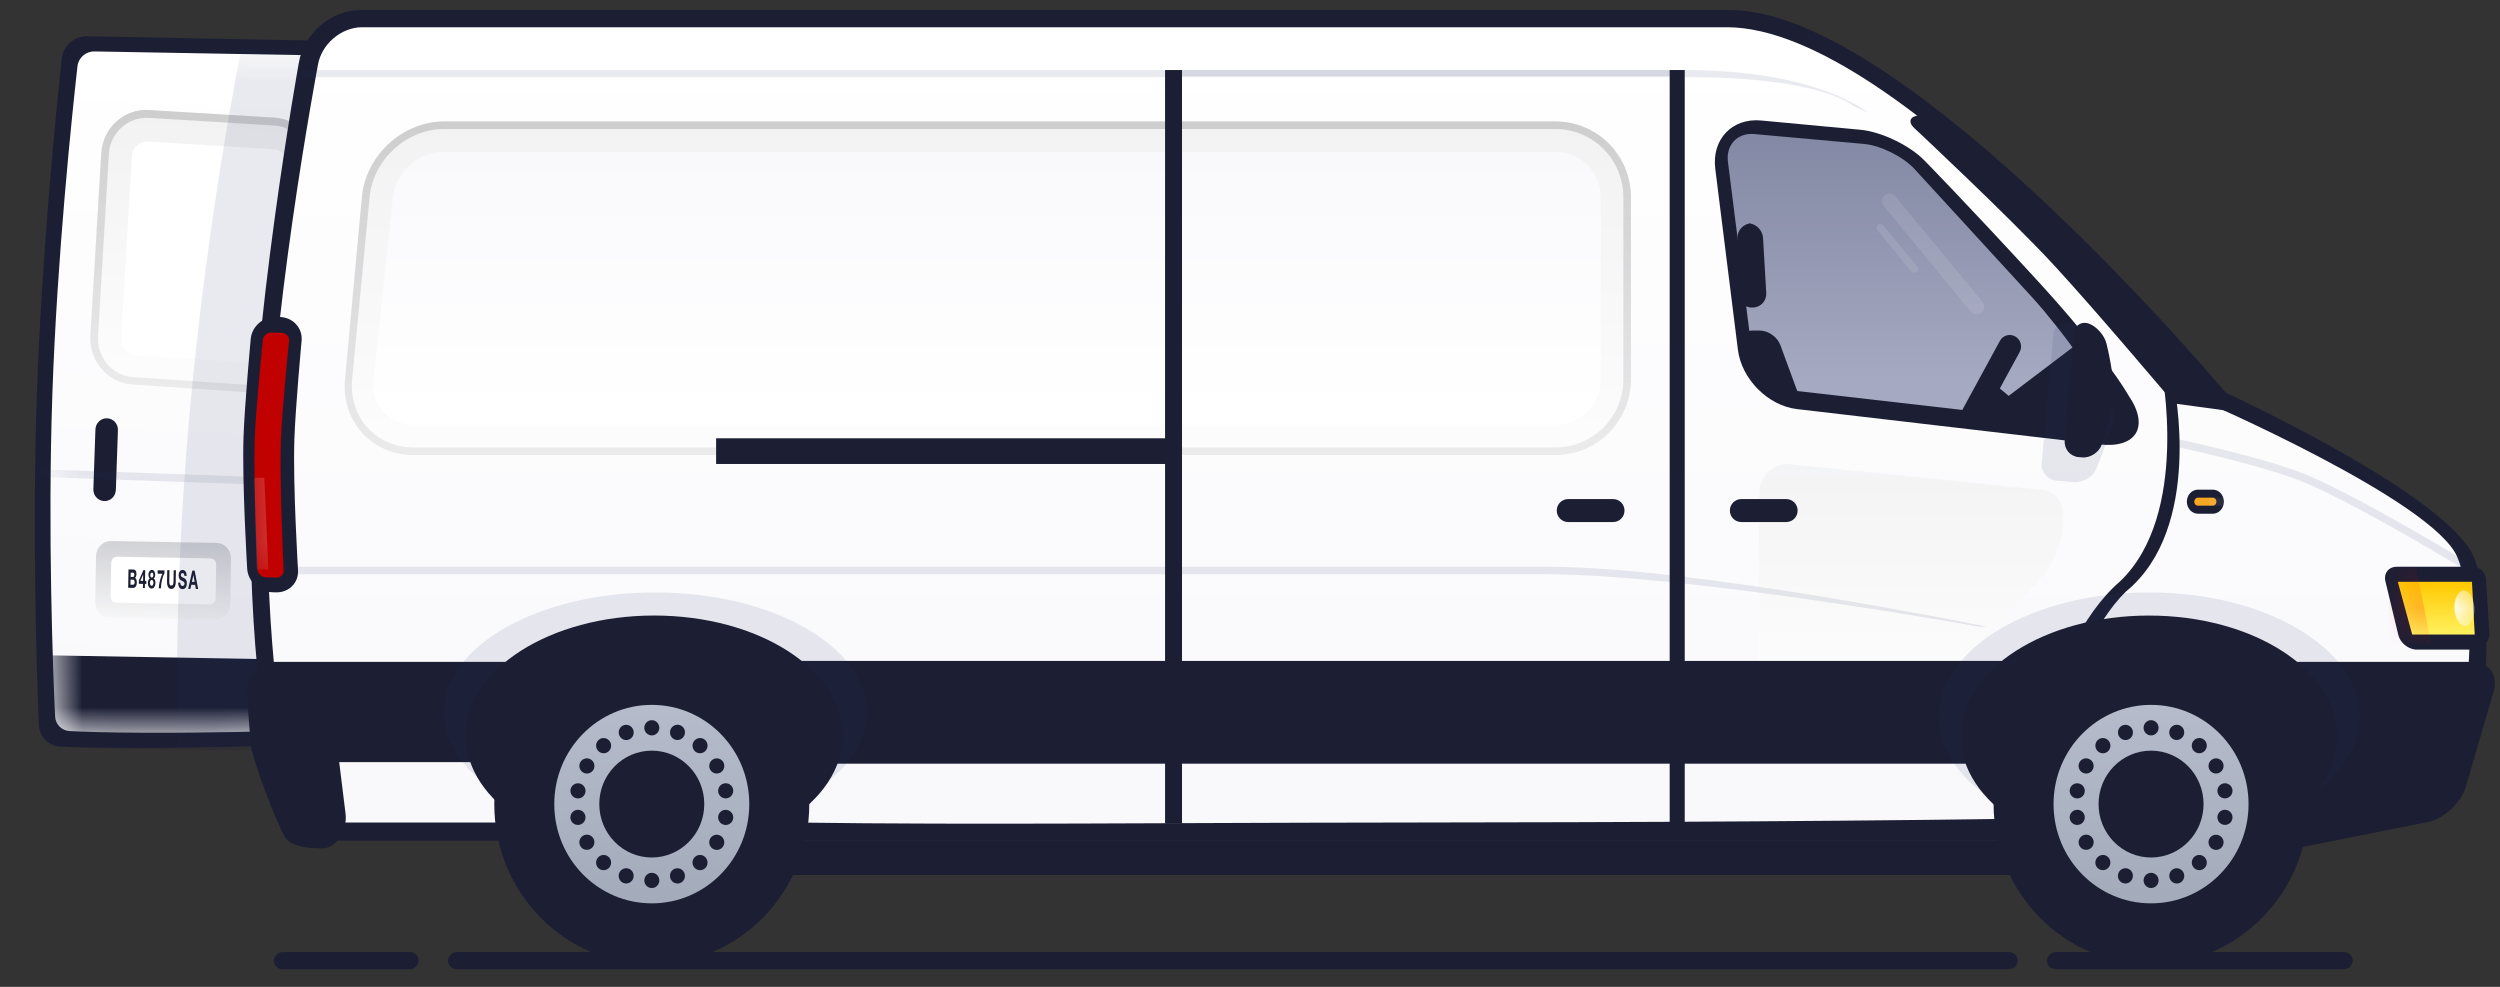 <svg fill="none" height="30" viewBox="0 0 76 30" width="76" xmlns="http://www.w3.org/2000/svg" xmlns:xlink="http://www.w3.org/1999/xlink"><rect x="0" y="0" width="76" height="30" fill="#333333" stroke="none"/><linearGradient id="a"><stop offset="0" stop-color="#fff"/><stop offset="1" stop-color="#f9f9fc"/></linearGradient><linearGradient id="b" gradientUnits="userSpaceOnUse" x1="10.633" x2="9.932" xlink:href="#a" y1="1.702" y2="21.569"/><linearGradient id="c" gradientUnits="userSpaceOnUse" x1="2.912" x2="2.953" y1="18.771" y2="16.467"><stop offset="0" stop-color="#1c1f34" stop-opacity=".2"/><stop offset="1" stop-color="#1c1f34"/></linearGradient><linearGradient id="d"><stop offset="0" stop-color="#e0e0e0"/><stop offset="1" stop-color="#e7e7e8"/></linearGradient><linearGradient id="e" gradientUnits="userSpaceOnUse" x1="9.612" x2="9.178" xlink:href="#d" y1="3.613" y2="11.801"/><linearGradient id="f"><stop offset="0" stop-opacity=".2"/><stop offset="1"/></linearGradient><linearGradient id="g" gradientUnits="userSpaceOnUse" x1="2.67" x2="3.115" xlink:href="#f" y1="11.669" y2="3.269"/><linearGradient id="h" gradientUnits="userSpaceOnUse" x1="2.915" x2="3.336" xlink:href="#f" y1="11.459" y2="3.521"/><linearGradient id="i" gradientUnits="userSpaceOnUse" x1="73.558" x2="73.558" xlink:href="#a" y1=".828" y2="23.945"/><linearGradient id="j" gradientUnits="userSpaceOnUse" x1="62.712" x2="62.712" y1="21.395" y2="14.105"><stop offset=".012" stop-color="#1c1f34" stop-opacity=".2"/><stop offset="1" stop-color="#1c1f34"/></linearGradient><linearGradient id="k" gradientUnits="userSpaceOnUse" x1="63.529" x2="63.529" y1="4.07" y2="11.659"><stop offset="0" stop-color="#8388a4"/><stop offset=".987" stop-color="#a5a9c1"/></linearGradient><linearGradient id="l" gradientUnits="userSpaceOnUse" x1="75.231" x2="75.231" y1="17.686" y2="19.289"><stop offset="0" stop-color="#ffc900"/><stop offset="1" stop-color="#fff15e"/></linearGradient><linearGradient id="m" gradientUnits="userSpaceOnUse" x1="49.085" x2="49.085" xlink:href="#d" y1="3.691" y2="13.576"/><linearGradient id="n" gradientUnits="userSpaceOnUse" x1="10.477" x2="10.477" xlink:href="#f" y1="13.833" y2="3.691"/><linearGradient id="o" gradientUnits="userSpaceOnUse" x1="10.695" x2="10.695" xlink:href="#f" y1="13.602" y2="3.922"/><linearGradient id="p" gradientUnits="userSpaceOnUse" x1="12.187" x2="12.187" xlink:href="#a" y1="12.535" y2="4.613"/><linearGradient id="q" gradientUnits="userSpaceOnUse" x1="5.781" x2="5.781" y1="5.734" y2="0"><stop offset="0" stop-color="#a4acbc"/><stop offset=".986" stop-color="#b5bbca"/></linearGradient><mask id="r" height="22" maskUnits="userSpaceOnUse" width="10" x="1" y="1"><path clip-rule="evenodd" d="m10.825 1.97c.007-.145-.108-.268-.254-.27l-7.697-.136c-.265-.005-.49.189-.519.452-.157 1.397-.618 5.753-.763 9.96-.146 4.235.022 8.48.083 9.798.011.244.194.436.438.45.389.022 1.103.047 2.358.052 1.739.007 3.985-.047 4.952-.073.27-.007.486-.222.499-.491z" fill="#fff" fill-rule="evenodd"/></mask><mask id="s" height="8" maskUnits="userSpaceOnUse" width="2" x="7" y="10"><path clip-rule="evenodd" d="m8.537 13.411c.031-.899.25-3.052.25-3.052.013-.127-.084-.234-.216-.239l-.318-.011c-.132-.005-.249.095-.262.225 0 0-.218 2.133-.249 3.023-.042 1.212.085 3.952.085 3.952.006.128.118.235.249.24l.318.011c.132.005.234-.095.228-.224 0 0-.128-2.721-.086-3.924z" fill="#fff" fill-rule="evenodd"/></mask><mask id="t" height="3" maskUnits="userSpaceOnUse" width="4" x="72" y="17"><path clip-rule="evenodd" d="m75.148 17.686h-2.255l.438 1.603h1.9z" fill="#fff" fill-rule="evenodd"/></mask><mask id="u" height="1" maskUnits="userSpaceOnUse" width="2" x="66" y="15"><path clip-rule="evenodd" d="m67.38 15.251c0-.067-.049-.122-.112-.122h-.452c-.061 0-.111.057-.111.122 0 .068.049.122.111.122h.452c.062 0 .112-.057.112-.122z" fill="#fff" fill-rule="evenodd"/></mask><rect fill="#1c1f34" height=".521" rx=".26" transform="matrix(-1 0 0 1 61.34 28.943)" width="47.722"/><rect fill="#1c1f34" height=".521" rx=".26" transform="matrix(-1 0 0 1 12.727 28.943)" width="4.405"/><rect fill="#1c1f34" height=".521" rx=".26" transform="matrix(-1 0 0 1 71.525 28.943)" width="9.298"/><g clip-rule="evenodd" fill-rule="evenodd"><path d="m10.358 1.78c.013-.291-.216-.535-.507-.541l-7.195-.138c-.399-.008-.737.287-.78.683-.177 1.654-.611 5.996-.756 10.194-.146 4.239-.004 8.488.06 10.049.015.366.288.653.655.67.419.019 1.092.038 2.149.041 1.74.005 3.988-.056 4.954-.084.269-.008.485-.222.497-.492z" fill="#1c1f34"/><path d="m10.825 1.97c.007-.145-.108-.268-.254-.27l-7.697-.136c-.265-.005-.49.189-.519.452-.157 1.397-.618 5.753-.763 9.96-.146 4.235.022 8.48.083 9.798.011.244.194.436.438.45.389.022 1.103.047 2.358.052 1.739.007 3.985-.047 4.952-.073.27-.007.486-.222.499-.491z" fill="url(#b)"/><g mask="url(#r)"><g fill="#1c1f34"><path d="m8.562 20.047-6.985-.123-.012.699 6.985.123z"/><path d="m8.562 20.281-6.985-.123-.044 2.564 6.985.123z"/><path d="m3.255 12.716c-.189-.007-.347.145-.354.338l-.063 1.817c-.007.193.14.355.33.362.189.007.347-.145.354-.338l.063-1.817c.007-.193-.14-.355-.33-.362z"/></g><path d="m14.405 14.732-13.216-.467-.008.233 13.216.467z" fill="#242d5f" opacity=".1"/><path d="m7.023 16.978c.004-.258-.195-.47-.447-.474l-3.194-.056c-.251-.004-.458.199-.463.458l-.024 1.399c-.004.257.195.47.447.474l3.194.056c.251.004.458-.199.463-.458z" fill="#fff"/><path d="m7.023 16.978c.004-.258-.195-.47-.447-.474l-3.194-.056c-.251-.004-.458.199-.463.458l-.024 1.399c-.004.257.195.47.447.474l3.194.056c.251.004.458-.199.463-.458z" fill="url(#c)" fill-opacity=".2"/><path d="m6.572 17.167c.002-.104-.079-.19-.177-.192l-2.83-.05c-.1-.002-.182.08-.184.185l-.018 1.022c-.002.104.079.19.177.192l2.83.05c.1.002.182-.08.184-.185z" fill="#fff"/><path d="m3.971 17.539.002-.131.064.001c.006 0.0.012.001.018.003.006.002.011.005.015.01.004.005.008.011.01.02.002.008.004.019.003.032-0.0.024-.005.041-.013.051-.008.01-.018.015-.031.015zm-.065-.227-.01.557.151.003c.014 0.0.028-.003.041-.009s.025-.015.036-.028c.011-.013.019-.029.025-.05.006-.021.01-.045.01-.073.001-.035-.004-.065-.013-.09-.009-.025-.023-.042-.042-.053.014-.012.025-.027.032-.045s.011-.042.012-.07c0-.026-.002-.048-.006-.066-.004-.018-.011-.032-.02-.043s-.019-.019-.031-.024c-.012-.005-.026-.007-.04-.008zm.06.464.003-.154.075.001c.015 0.0.027.007.036.019.009.013.013.033.013.062-0.0.015-.002.027-.005.036-.003.009-.007.017-.012.022s-.01.009-.016.011c-.006.002-.013.003-.019.003zm.386-.307-.003.19-.081-.001.083-.189zm-.005.281-.002.126.059.001.002-.126.041.001.002-.091-.041-.001.006-.328-.055-.001-.138.316-.002.101zm.222-.267c0-.013.002-.024.004-.033.003-.009.006-.017.011-.023.004-.006.01-.011.015-.014s.012-.005.018-.005c.01 0.0.017.003.023.008.006.005.011.012.014.02.003.008.005.016.006.025.001.009.001.017.001.024-0.0.024-.005.041-.014.054-.009.012-.02.018-.033.018-.013-0-.024-.007-.033-.019-.009-.012-.014-.03-.013-.054zm-.056-.012c-0.0.027.003.051.01.071.007.02.018.034.033.042l-0.0.002c-.018.007-.033.023-.043.046-.01.023-.016.052-.017.087-.001.03.002.055.008.077.006.021.015.039.025.053.011.014.023.025.036.032.014.007.028.01.043.011.014 0.0.028-.003.042-.01.014-.007.026-.017.037-.031.011-.014.02-.031.027-.053s.011-.046.011-.075c.001-.034-.004-.063-.013-.087-.009-.024-.023-.04-.041-.047l0-.002c.015-.009.026-.023.034-.043.008-.02.012-.044.012-.071 0-.013-.001-.029-.004-.046-.003-.017-.009-.033-.016-.048s-.018-.028-.031-.038-.029-.016-.048-.017c-.012-0-.025.003-.037.009-.012.006-.023.015-.033.028-.01.012-.018.028-.025.046-.006.019-.01.04-.01.065zm.045.244c0-.028.006-.05.017-.064.011-.015.024-.022.039-.022.007 0.0.014.002.02.007.006.004.012.01.016.018.005.008.008.017.011.028.003.011.004.023.004.036-0.0.014-.002.026-.005.037-.003.011-.007.021-.012.029s-.011.014-.017.018c-.006.004-.013.006-.021.006-.007-0-.014-.003-.021-.007-.007-.004-.012-.011-.017-.019-.005-.008-.008-.018-.011-.029-.003-.012-.004-.024-.004-.038zm.441-.279.002-.095-.208-.004-.002.103.145.003c-.03.062-.055.131-.074.206s-.031.153-.036.235l.066.001c.001-.036.004-.076.009-.118.005-.042.012-.084.021-.124.009-.041.02-.08.033-.116s.028-.067.044-.091zm.343.247.006-.346-.068-.001-.006.346c-.001.042-.006.072-.016.091-.01.019-.027.029-.051.028-.014-0-.025-.004-.033-.011-.008-.007-.014-.016-.019-.028-.004-.011-.007-.024-.008-.039s-.002-.029-.001-.044l.006-.346-.068-.001-.006.346c-.001.076.009.132.032.169.022.037.055.056.097.056.042.001.074-.017.099-.053.024-.036.037-.092.038-.168zm.142.029-.066-.001c-.001.034.002.064.009.089s.016.046.028.062c.012.016.026.029.042.036.016.008.033.012.05.012.021 0.0.04-.004.056-.012.016-.009.03-.021.041-.036.011-.016.02-.034.026-.056.006-.022.009-.045.009-.071.001-.031-.003-.057-.01-.077-.007-.02-.016-.036-.026-.048-.01-.012-.02-.021-.03-.027s-.018-.01-.024-.012c-.019-.009-.035-.017-.047-.023-.012-.006-.021-.012-.028-.018-.007-.006-.011-.012-.013-.019-.002-.007-.003-.016-.003-.026 0-.012.002-.022.005-.03.003-.008.007-.014.011-.019.005-.005.01-.009.015-.011.006-.002.011-.003.017-.003.008 0.0.016.002.023.004s.013.007.019.014.01.015.013.026.005.025.005.041l.066.001c.001-.032-.002-.06-.009-.083-.006-.023-.015-.042-.027-.056-.011-.015-.024-.025-.039-.032-.015-.007-.03-.01-.047-.011-.014-0-.028.003-.042.009-.014.006-.027.017-.038.03-.011.014-.021.031-.028.052-.007.021-.011.046-.012.074-0.0.025.002.047.007.065.005.018.012.033.02.045.009.012.018.022.029.03.011.008.022.014.034.02.011.006.022.011.033.016.011.005.021.011.029.017.009.006.016.014.021.024.005.009.008.022.007.037-0.0.014-.002.025-.007.035-.004.009-.009.016-.016.021-.006.005-.013.008-.02.01s-.014.003-.02.002c-.009-0-.018-.002-.026-.006-.008-.004-.016-.01-.022-.018-.006-.008-.011-.019-.014-.032s-.005-.029-.005-.048zm.351-.024.044-.204h.001l.036.205zm.012-.342-.127.555.069.001.027-.124.116.002.021.124.071.001-.107-.559z" fill="#1c1f34"/><g opacity=".5"><path d="m9.621 5.055c.046-.772-.526-1.434-1.28-1.48l-3.816-.231c-.753-.046-1.401.544-1.447 1.312l-.331 5.545c-.046.77.526 1.436 1.28 1.487l3.815.256c.753.051 1.401-.535 1.447-1.306z" fill="url(#e)"/><path d="m9.621 5.055c.046-.772-.526-1.434-1.28-1.48l-3.816-.231c-.753-.046-1.401.544-1.447 1.312l-.331 5.545c-.046.77.526 1.436 1.28 1.487l3.815.256c.753.051 1.401-.535 1.447-1.306z" fill="url(#g)" fill-opacity=".3"/></g><path d="m9.402 5.048c.038-.642-.44-1.194-1.069-1.232l-3.814-.232c-.629-.038-1.17.453-1.208 1.093l-.331 5.55c-.038.642.439 1.196 1.069 1.238l3.813.257c.629.042 1.169-.443 1.208-1.087z" fill="#fff"/><path d="m9.402 5.048c.038-.642-.44-1.194-1.069-1.232l-3.814-.232c-.629-.038-1.17.453-1.208 1.093l-.331 5.55c-.038.642.439 1.196 1.069 1.238l3.813.257c.629.042 1.169-.443 1.208-1.087z" fill="url(#h)" fill-opacity=".05"/><path d="m8.746 5.028c.015-.256-.176-.476-.427-.491l-3.827-.234c-.251-.015-.466.181-.482.439l-.329 5.554c-.015.258.176.48.426.497l3.825.261c.251.017.466-.179.481-.433z" fill="#fff"/><path d="m8.971 22.7-3.545.024s-.214-3.985.334-10.114c.548-6.129 1.577-11.115 1.577-11.115l2.889.249z" fill="#242d5f" opacity=".1"/></g><path d="m8.256 23.255s-.649-2.532-.649-7.838c0-5.306 1.476-13.5 1.476-13.5.144-.89.977-1.611 1.863-1.611h41.657c5.325 0 15.062 11.633 15.062 11.633s6.846 3.147 7.556 5.037c.71 1.889.411 6.761-1.127 7.883-.404.295-4.954.436-11.445.485-.009.118-.107.215-.226.215h-52.427c-.124 0-.227-.104-.227-.232v-.494c-.734-.184-1.378-.825-1.512-1.579z" fill="#1c1f34"/><path d="m64.258 25.559h-44.805v1.041h44.805z" fill="#1c1f34"/><path d="m8.773 23.178s-.651-2.517-.651-7.792c0-5.276 1.544-13.416 1.544-13.416.108-.631.709-1.142 1.345-1.142h41.486c5.336 0 14.405 11.333 14.405 11.333s7.081 3.06 7.801 4.776c.72 1.716.412 6.257-1.13 7.373-.756.547-16.33.684-31.46.696-6.474.005-12.432.075-17.826 0h-14.23c-.124 0-.227-.103-.227-.23v-.205c-.531-.285-.951-.804-1.057-1.392z" fill="url(#i)"/><path d="m74.948 17.057s-3.126-1.903-4.807-2.614c-1.252-.529-3.993-1.106-3.993-1.106l-.081.226s2.749.58 4.005 1.111c1.677.709 4.795 2.608 4.795 2.608z" fill="#242d5f" opacity=".1"/><path d="m62.697 15.508.013.258c.03.582-.273 1.398-.674 1.82l-3.041 3.196c-.322.338-.961.612-1.432.612h-3.278c-.469 0-.847-.377-.843-.845l.041-5.583c.004-.467.387-.852.854-.862l7.689.784c.352-.007.652.27.67.619z" fill="#fff"/><path d="m62.697 15.508.013.258c.03.582-.273 1.398-.674 1.82l-3.041 3.196c-.322.338-.961.612-1.432.612h-3.278c-.469 0-.847-.377-.843-.845l.041-5.583c.004-.467.387-.852.854-.862l7.689.784c.352-.007.652.27.67.619z" fill="url(#j)" fill-opacity=".05"/><path d="m60.395 19.051s-8.889-1.822-13.333-1.822c-12.575 0-38.425 0-38.425 0v.228h38.307c4.405 0 13.216 1.595 13.216 1.595z" fill="#242d5f" opacity=".1"/><path d="m56.79 3.431s-1.492-1.302-5.557-1.302c-11.504 0-42.08 0-42.08 0v.217h42.202c4.03 0 4.978.868 4.978.868z" fill="#242d5f" opacity=".1"/><path d="m50.868 2.129h-15.193v.183h15.193z" fill="#242d5f" opacity=".1"/><path d="m58.592 21.135h-36.05v1.041h36.05z" fill="#000" opacity=".2"/><path d="m62.454 20.092h-42.745v3.124h42.745z" fill="#1c1f34"/><path d="m51.216 2.129h-.458v23.06h.458z" fill="#1c1f34"/><path d="m47.67 15.172c-.19 0-.345.155-.345.349 0 .193.155.349.345.349h1.37c.19 0 .345-.155.345-.349 0-.193-.155-.349-.345-.349z" fill="#1c1f34"/><path d="m64.625 17.986c2.373-1.936 1.465-6.274 1.465-6.274l-.385-.499s.884 4.43-1.259 6.464c-2.34 2.009-3.163 7.511-3.163 7.511h.385s1.019-5.302 2.957-7.203z" fill="#1c1f34"/><path d="m52.933 15.172c-.19 0-.345.155-.345.349 0 .193.155.349.345.349h1.37c.19 0 .345-.155.345-.349 0-.193-.155-.349-.345-.349z" fill="#1c1f34"/><path d="m63.818 13.51c1.131.132 1.538-.544.887-1.491 0 0-.65-1.184-2.81-3.535-2.16-2.351-3.39-3.603-3.39-3.603-.443-.458-1.313-.877-1.94-.935l-3.026-.283c-.882-.083-1.507.573-1.395 1.468l.688 5.501c.112.893.915 1.701 1.795 1.804z" fill="#1c1f34"/><path d="m64.007 12.961c.376.043.507-.179.292-.498l-1.085-1.605c-.358-.53-.999-1.342-1.428-1.81l-3.584-3.909c-.345-.376-1.034-.718-1.536-.763l-3.342-.301c-.503-.045-.859.332-.795.841l.746 5.905c.064.51.525.97 1.027 1.028z" fill="url(#k)"/><path d="m53.596 7.233c-.015-.246-.224-.446-.469-.446h.132c-.244 0-.442.201-.442.446v1.67c0 .246.196.446.441.446h.021c.244 0 .429-.201.415-.446z" fill="#1c1f34"/><path d="m53.502 10.049h-.227c-.253 0-.403.2-.333.45l.789 1.414h.915l-.525-1.427c-.089-.241-.365-.437-.62-.437z" fill="#1c1f34"/><path d="m60.287 12.742c-.092.169-.3-.005-.466-.099-.167-.094-.226-.072-.135-.24l1.111-2.041c.092-.169.3-.228.466-.134.167.094.226.305.135.473l-.604 1.109.753.624-.333.565-.865-.371z" fill="#1c1f34"/><path d="m64.716 12.444-1.302-2.192-3.462 2.625 4.535.433z" fill="#1c1f34"/><path d="m64.25 12.596c.069-.756-.37-2.054-.37-2.054-.079-.258-.361-.534-.631-.616l-.295-.09c-.269-.082-.507.068-.532.338l-.357 3.911c-.025.268.184.505.464.529l.51.043c.281.024.592-.163.691-.413 0 0 .472-1.118.52-1.647z" fill="#242d5f" opacity=".1"/><path d="m64.25 12.143c.056-.646-.212-1.692-.212-1.692-.057-.251-.296-.525-.533-.613l.01.004c-.237-.088-.448.047-.469.303l-.279 3.247c-.022.255.163.48.416.503l.114.01c.252.022.522-.159.601-.403 0 0 .314-.908.353-1.36z" fill="#1c1f34"/><g fill="#fff" opacity=".1"><path d="m60.266 9.176-2.65-3.215c-.081-.098-.224-.111-.321-.027-.097.083-.108.231-.029.327l2.65 3.215c.081.098.224.111.321.027.097-.083.108-.231.029-.327z"/><path d="m58.265 8.263c.048-.041.054-.116.014-.164l-1.03-1.249c-.041-.049-.114-.055-.161-.014-.048.041-.054.116-.014.164l1.029 1.249c.041.049.114.055.161.014z"/></g><path d="m8.948 13.37c.035-1.011.221-3.014.221-3.014.034-.383-.259-.705-.657-.719l-.109-.004c-.397-.014-.747.286-.781.67 0 0-.184 1.981-.219 2.982-.047 1.363.111 4.0.111 4.0.021.383.358.705.757.719l.109.004c.397.014.701-.286.68-.673 0 0-.158-2.612-.111-3.966z" fill="#1c1f34"/><path d="m8.537 13.411c.031-.899.25-3.052.25-3.052.013-.127-.084-.234-.216-.239l-.318-.011c-.132-.005-.249.095-.262.225 0 0-.218 2.133-.249 3.023-.042 1.212.085 3.952.085 3.952.006.128.118.235.249.24l.318.011c.132.005.234-.095.228-.224 0 0-.128-2.721-.086-3.924z" fill="#c10000"/></g><g mask="url(#s)"><path clip-rule="evenodd" d="m8.035 14.521-.304.005.069 2.79.358-.006z" fill="#fff" fill-rule="evenodd" opacity=".4"/></g><path clip-rule="evenodd" d="m75.161 17.229h-2.295c-.252 0-.409.198-.349.445l.392 1.63c.059.245.313.445.565.445h1.712c.253 0 .474-.206.494-.456l-.1-1.607c.02-.252-.168-.456-.42-.456z" fill="#1c1f34" fill-rule="evenodd"/><path clip-rule="evenodd" d="m75.148 17.686h-2.255l.438 1.603h1.9z" fill="url(#l)" fill-rule="evenodd"/><g mask="url(#t)"><ellipse cx=".303" cy=".54" fill="#fff" rx=".303" ry=".54" transform="matrix(-.999 .053 .052 .999 75.194 17.936)"/><path clip-rule="evenodd" d="m73.448 17.229h-.864v2.339h1.322z" fill="#f00" fill-rule="evenodd" opacity=".2"/></g><path clip-rule="evenodd" d="m67.606 15.251c0-.202-.152-.366-.338-.366h-.45c-.186 0-.338.163-.338.366 0 .202.152.366.338.366h.45c.186 0 .338-.163.338-.366z" fill="#1c1f34" fill-rule="evenodd"/><path clip-rule="evenodd" d="m67.38 15.251c0-.067-.049-.122-.112-.122h-.452c-.061 0-.111.057-.111.122 0 .068.049.122.111.122h.452c.062 0 .112-.057.112-.122z" fill="#f5a623" fill-rule="evenodd"/><g mask="url(#u)"><path clip-rule="evenodd" d="m67.606 15.129h-.45v.244h.45z" fill="#fff" fill-rule="evenodd"/></g><g clip-rule="evenodd" fill-rule="evenodd" opacity=".5"><path d="m47.285 3.691h-33.775c-1.268 0-2.391 1.028-2.508 2.295l-.514 5.552c-.117 1.267.815 2.295 2.083 2.295h34.715c1.268 0 2.295-1.033 2.295-2.304v-5.533c0-1.273-1.027-2.304-2.295-2.304z" fill="url(#m)"/><path d="m47.285 3.691h-33.775c-1.268 0-2.391 1.028-2.508 2.295l-.514 5.552c-.117 1.267.815 2.295 2.083 2.295h34.715c1.268 0 2.295-1.033 2.295-2.304v-5.533c0-1.273-1.027-2.304-2.295-2.304z" fill="url(#n)" fill-opacity=".3"/></g><path clip-rule="evenodd" d="m47.284 3.922h-33.782c-1.141 0-2.155.924-2.265 2.065l-.532 5.551c-.109 1.14.726 2.065 1.869 2.065h34.709c1.142 0 2.067-.928 2.067-2.074v-5.533c0-1.145-.924-2.074-2.067-2.074z" fill="#fff" fill-rule="evenodd"/><path clip-rule="evenodd" d="m47.284 3.922h-33.782c-1.141 0-2.155.924-2.265 2.065l-.532 5.551c-.109 1.14.726 2.065 1.869 2.065h34.709c1.142 0 2.067-.928 2.067-2.074v-5.533c0-1.145-.924-2.074-2.067-2.074z" fill="url(#o)" fill-opacity=".05" fill-rule="evenodd"/><path clip-rule="evenodd" d="m47.284 4.613h-33.808c-.761 0-1.445.617-1.526 1.375l-.598 5.548c-.082.759.467 1.375 1.231 1.375h34.701c.762 0 1.379-.617 1.379-1.384v-5.529c0-.764-.615-1.384-1.378-1.384z" fill="url(#p)" fill-rule="evenodd"/><path clip-rule="evenodd" d="m68.12 12.542s-3.163-3.517-4.858-5.275c-1.13-1.172-3.391-3.056-3.391-3.056l-.966-.781-.6.082c-.25.034-.302.203-.117.376 0 0 2.897 2.706 4.243 4.163 1.298 1.405 3.667 4.216 3.667 4.216z" fill="#1c1f34" fill-rule="evenodd"/><path clip-rule="evenodd" d="m21.77 13.324v.781h14.162v-.781z" fill="#1c1f34" fill-rule="evenodd"/><path clip-rule="evenodd" d="m35.933 2.129h-.515v22.91h.515z" fill="#1c1f34" fill-rule="evenodd"/><path clip-rule="evenodd" d="m75.808 21.02c.145-.496-.147-.899-.653-.899h-7.764c-.506 0-.916.42-.916.938v4.456c0 .518.402.857.896.759l6.433-1.284c.495-.099 1.014-.583 1.159-1.077z" fill="#1c1f34" fill-rule="evenodd"/><ellipse cx="6.397" cy="3.781" fill="#242d5f" opacity=".1" rx="6.397" ry="3.781" transform="matrix(-1 0 0 1 71.732 18.01)"/><ellipse cx="5.721" cy="3.668" fill="#1c1f34" rx="5.721" ry="3.668" transform="matrix(-1 0 0 1 71.048 18.713)"/><path clip-rule="evenodd" d="m15.404 23.17c.507 0 .919-.421.919-.94v-1.169c0-.519.047-.94-.461-.94h-7.498c-.508 0-.894.419-.862.935l.115 1.525c.038.518.837 2.55 1.057 2.888.22.338 1.034.32 1.034.32.502.069.86-.538.797-1.053l-.193-1.567z" fill="#1c1f34" fill-rule="evenodd"/><ellipse cx="19.918" cy="21.657" fill="#242d5f" opacity=".1" rx="6.43" ry="3.647"/><ellipse cx="19.887" cy="22.367" fill="#1c1f34" rx="5.729" ry="3.655"/><ellipse cx="4.788" cy="4.873" fill="#1c1f34" rx="4.788" ry="4.873" transform="matrix(-1 0 0 1 70.181 19.572)"/><ellipse cx="2.964" cy="3.017" fill="url(#q)" rx="2.964" ry="3.017" transform="matrix(-1 0 0 1 68.356 21.428)"/><ellipse cx="1.596" cy="1.624" fill="#1c1f34" rx="1.596" ry="1.624" transform="matrix(-1 0 0 1 66.988 22.82)"/><ellipse cx=".228" cy=".232" fill="#1c1f34" rx=".228" ry=".232" transform="matrix(-1 0 0 1 65.621 21.893)"/><ellipse cx=".228" cy=".232" fill="#1c1f34" rx=".228" ry=".232" transform="matrix(-1 0 0 1 65.621 26.533)"/><ellipse cx=".228" cy=".232" fill="#1c1f34" rx=".228" ry=".232" transform="matrix(-.938 .345 .339 .941 64.749 21.969)"/><ellipse cx=".228" cy=".232" fill="#1c1f34" rx=".228" ry=".232" transform="matrix(-.938 .345 .339 .941 66.309 26.33)"/><ellipse cx=".229" cy=".231" fill="#1c1f34" rx=".229" ry=".231" transform="matrix(-.763 .647 .639 .77 63.955 22.342)"/><ellipse cx=".229" cy=".231" fill="#1c1f34" rx=".229" ry=".231" transform="matrix(-.763 .647 .639 .77 66.886 25.896)"/><ellipse cx=".23" cy=".23" fill="#1c1f34" rx=".23" ry=".23" transform="matrix(-.496 .868 .864 .504 63.333 22.969)"/><ellipse cx=".23" cy=".23" fill="#1c1f34" rx=".23" ry=".23" transform="matrix(-.496 .868 .864 .504 67.283 25.291)"/><ellipse cx=".23" cy=".23" fill="#1c1f34" rx=".23" ry=".23" transform="matrix(-.172 .985 .984 .176 62.961 23.775)"/><ellipse cx=".23" cy=".23" fill="#1c1f34" rx=".23" ry=".23" transform="matrix(-.172 .985 .984 .176 67.452 24.58)"/><ellipse cx=".23" cy=".23" fill="#1c1f34" rx=".23" ry=".23" transform="matrix(.172 .985 .984 -.176 62.882 24.662)"/><ellipse cx=".23" cy=".23" fill="#1c1f34" rx=".23" ry=".23" transform="matrix(.172 .985 .984 -.176 67.373 23.855)"/><ellipse cx=".23" cy=".23" fill="#1c1f34" rx=".23" ry=".23" transform="matrix(.496 .868 .864 -.504 63.106 25.521)"/><ellipse cx=".23" cy=".23" fill="#1c1f34" rx=".23" ry=".23" transform="matrix(.496 .868 .864 -.504 67.055 23.201)"/><ellipse cx=".229" cy=".231" fill="#1c1f34" rx=".229" ry=".231" transform="matrix(.763 .647 .639 -.77 63.605 26.252)"/><ellipse cx=".229" cy=".231" fill="#1c1f34" rx=".229" ry=".231" transform="matrix(.763 .647 .639 -.769 66.536 22.697)"/><ellipse cx=".228" cy=".232" fill="#1c1f34" rx=".228" ry=".232" transform="matrix(.938 .345 .339 -.941 64.32 26.766)"/><ellipse cx=".228" cy=".232" fill="#1c1f34" rx=".228" ry=".232" transform="matrix(.938 .345 .339 -.941 65.88 22.404)"/><ellipse cx="4.788" cy="4.873" fill="#1c1f34" rx="4.788" ry="4.873" transform="matrix(-1 0 0 1 24.602 19.572)"/><ellipse cx="2.964" cy="3.017" fill="url(#q)" rx="2.964" ry="3.017" transform="matrix(-1 0 0 1 22.778 21.428)"/><ellipse cx="1.596" cy="1.624" fill="#1c1f34" rx="1.596" ry="1.624" transform="matrix(-1 0 0 1 21.41 22.82)"/><ellipse cx=".228" cy=".232" fill="#1c1f34" rx=".228" ry=".232" transform="matrix(-1 0 0 1 20.043 21.893)"/><ellipse cx=".228" cy=".232" fill="#1c1f34" rx=".228" ry=".232" transform="matrix(-1 0 0 1 20.043 26.533)"/><ellipse cx=".228" cy=".232" fill="#1c1f34" rx=".228" ry=".232" transform="matrix(-.938 .345 .339 .941 19.172 21.969)"/><ellipse cx=".228" cy=".232" fill="#1c1f34" rx=".228" ry=".232" transform="matrix(-.938 .345 .339 .941 20.73 26.33)"/><ellipse cx=".229" cy=".231" fill="#1c1f34" rx=".229" ry=".231" transform="matrix(-.763 .647 .639 .769 18.377 22.342)"/><ellipse cx=".229" cy=".231" fill="#1c1f34" rx=".229" ry=".231" transform="matrix(-.763 .647 .639 .77 21.308 25.896)"/><ellipse cx=".23" cy=".23" fill="#1c1f34" rx=".23" ry=".23" transform="matrix(-.496 .868 .864 .504 17.757 22.969)"/><ellipse cx=".23" cy=".23" fill="#1c1f34" rx=".23" ry=".23" transform="matrix(-.496 .868 .864 .504 21.705 25.291)"/><ellipse cx=".23" cy=".23" fill="#1c1f34" rx=".23" ry=".23" transform="matrix(-.172 .985 .984 .176 17.384 23.775)"/><ellipse cx=".23" cy=".23" fill="#1c1f34" rx=".23" ry=".23" transform="matrix(-.172 .985 .984 .176 21.874 24.582)"/><ellipse cx=".23" cy=".23" fill="#1c1f34" rx=".23" ry=".23" transform="matrix(.172 .985 .984 -.176 17.304 24.662)"/><ellipse cx=".23" cy=".23" fill="#1c1f34" rx=".23" ry=".23" transform="matrix(.172 .985 .984 -.176 21.795 23.855)"/><ellipse cx=".23" cy=".23" fill="#1c1f34" rx=".23" ry=".23" transform="matrix(.496 .868 .864 -.504 17.528 25.521)"/><ellipse cx=".23" cy=".23" fill="#1c1f34" rx=".23" ry=".23" transform="matrix(.496 .868 .864 -.504 21.477 23.201)"/><ellipse cx=".229" cy=".231" fill="#1c1f34" rx=".229" ry=".231" transform="matrix(.763 .647 .639 -.769 18.027 26.252)"/><ellipse cx=".229" cy=".231" fill="#1c1f34" rx=".229" ry=".231" transform="matrix(.763 .647 .639 -.769 20.959 22.697)"/><ellipse cx=".228" cy=".232" fill="#1c1f34" rx=".228" ry=".232" transform="matrix(.938 .345 .339 -.941 18.743 26.766)"/><ellipse cx=".228" cy=".232" fill="#1c1f34" rx=".228" ry=".232" transform="matrix(.938 .345 .339 -.941 20.303 22.404)"/></svg>